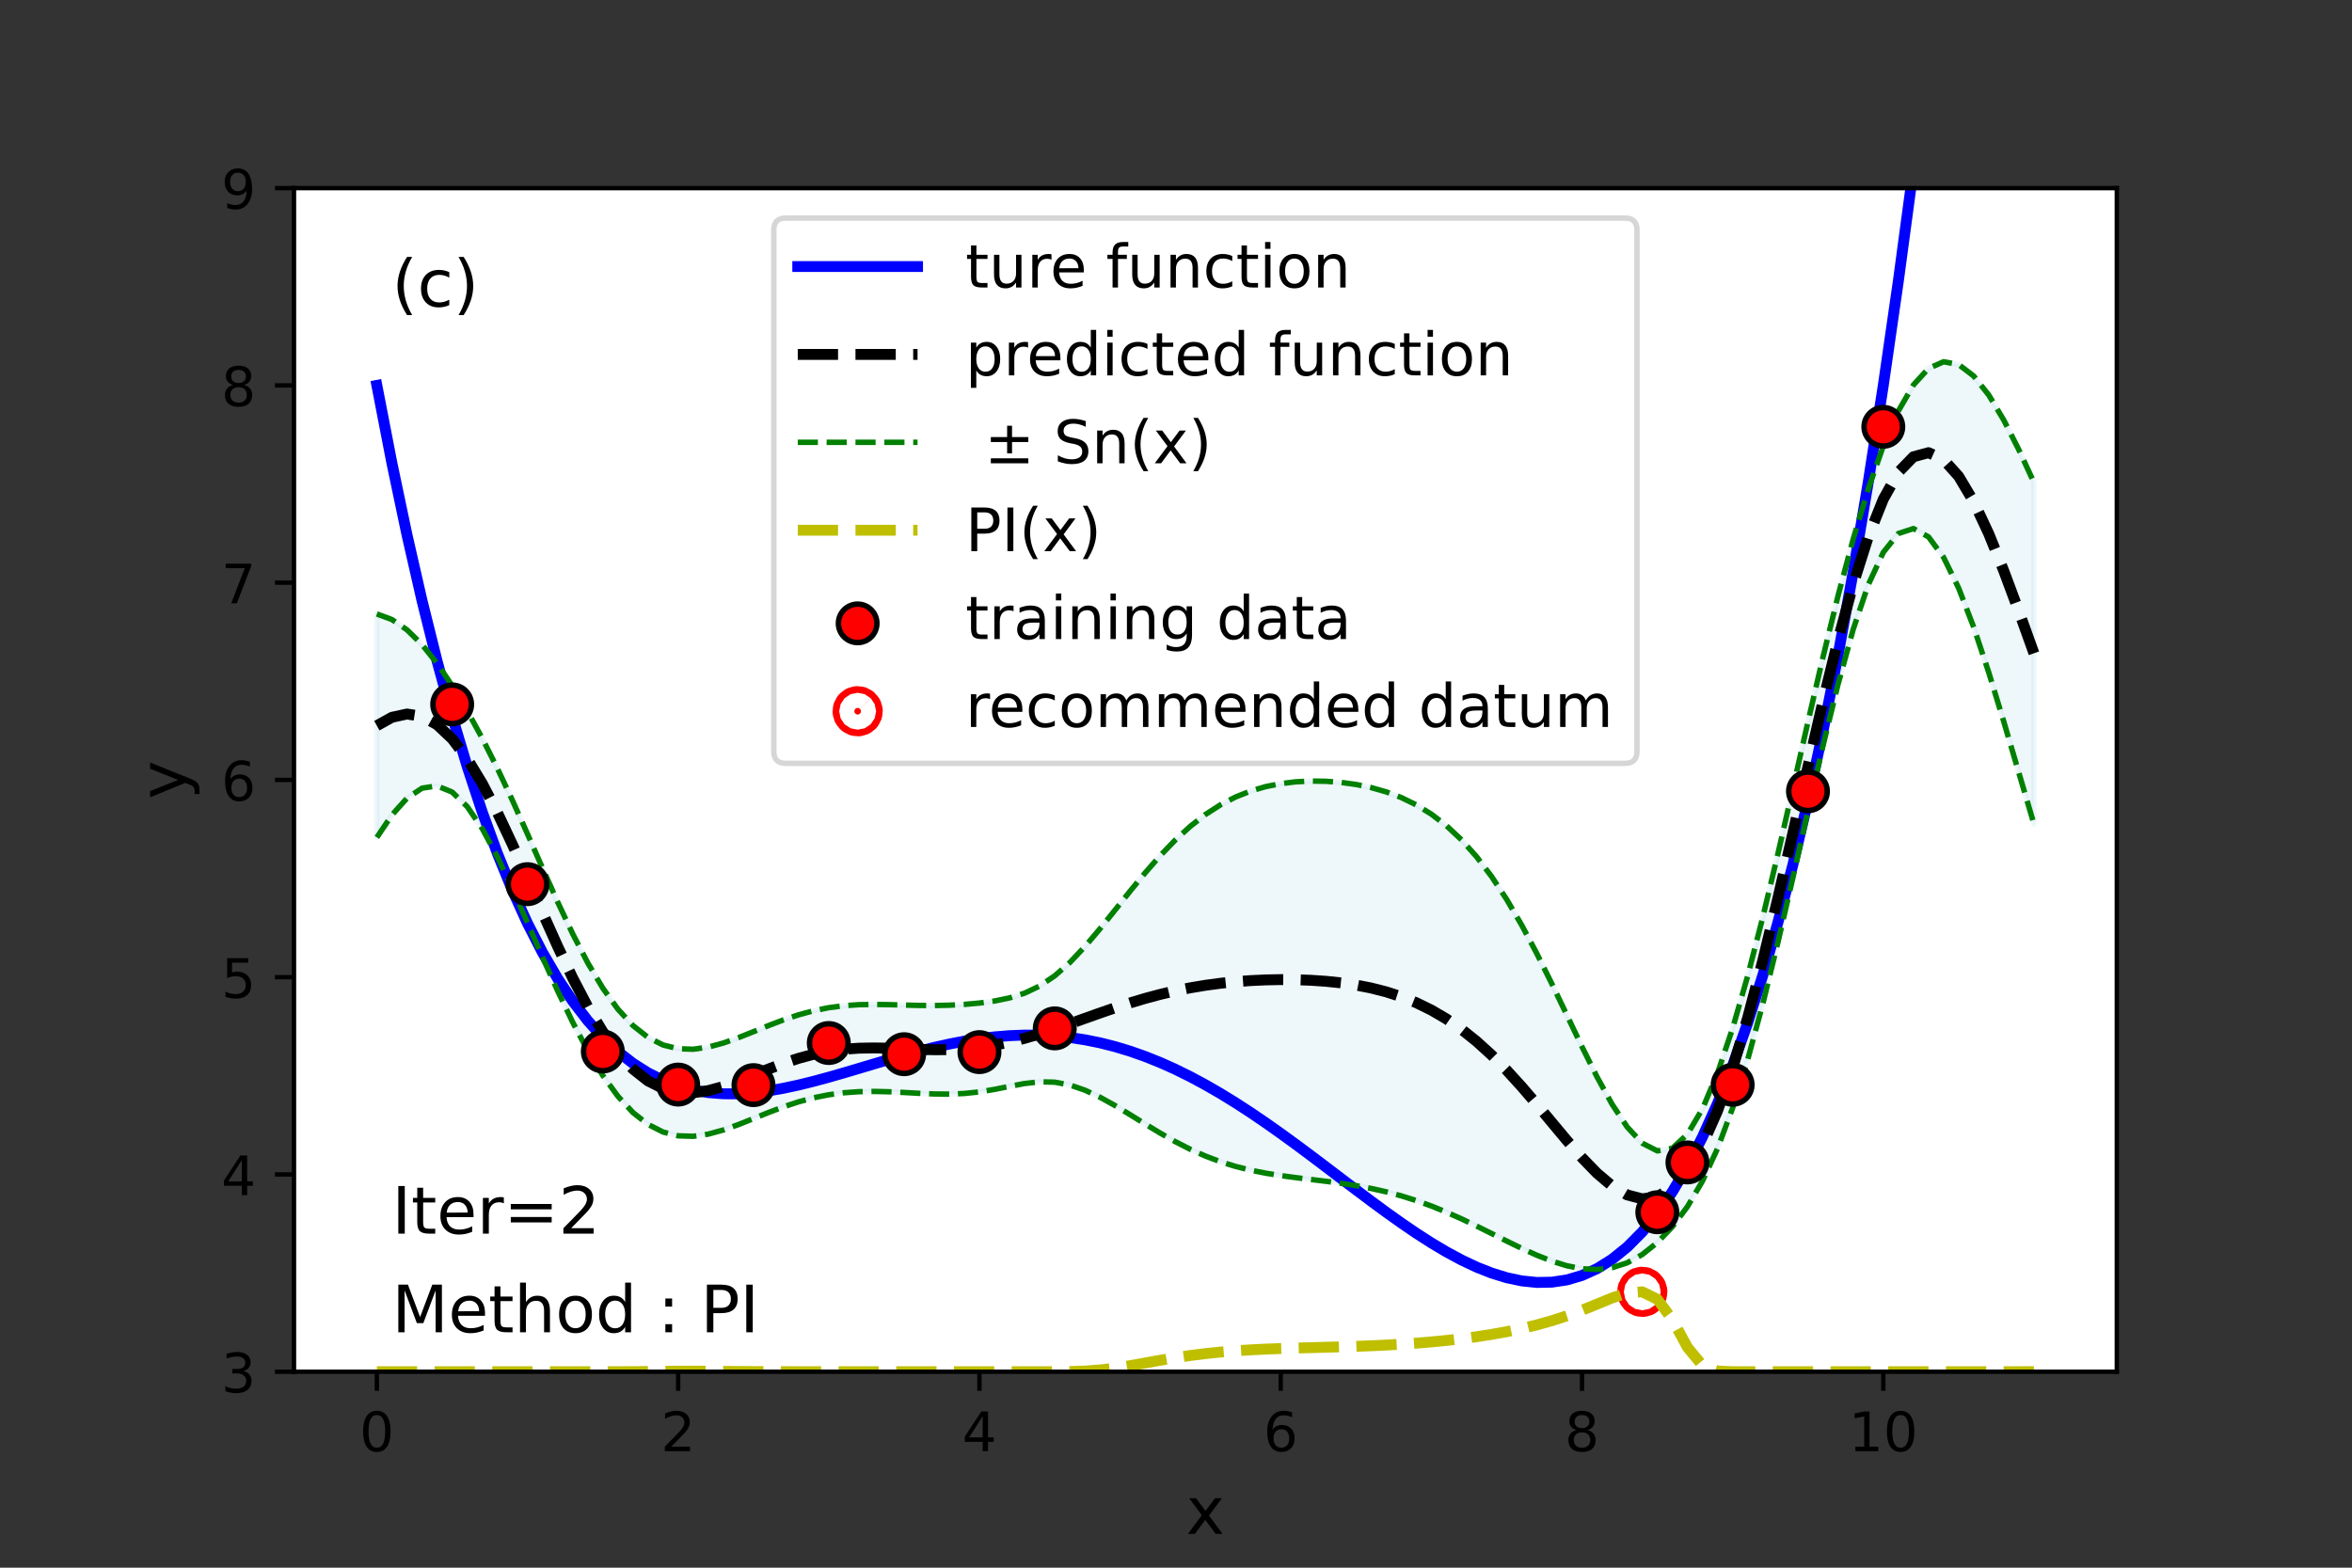 <?xml version="1.0" encoding="utf-8" standalone="no"?>
<!DOCTYPE svg PUBLIC "-//W3C//DTD SVG 1.1//EN"
  "http://www.w3.org/Graphics/SVG/1.1/DTD/svg11.dtd">
<!-- Created with matplotlib (https://matplotlib.org/) -->
<svg height="288pt" version="1.1" viewBox="0 0 432 288" width="432pt" xmlns="http://www.w3.org/2000/svg" xmlns:xlink="http://www.w3.org/1999/xlink">
 <rect x="0" y="0" width="432" height="288" fill="#333333" stroke="none"/>
 <defs>
  <style type="text/css">*{stroke-linecap:butt;stroke-linejoin:round;}</style>
 </defs>
 <g id="figure_1">
  <g id="patch_1">
   <path d="M 0 288 
L 432 288 
L 432 0 
L 0 0 
z
" style="fill:none;"/>
  </g>
  <g id="axes_1">
   <g id="patch_2">
    <path d="M 54 252 
L 388.8 252 
L 388.8 34.56 
L 54 34.56 
z
" style="fill:#ffffff;"/>
   </g>
   <g id="PolyCollection_1">
    <defs>
     <path d="M 69.218 -175.209 
L 69.218 -134.156 
L 71.985 -138.271 
L 74.752 -141.364 
L 77.519 -143.209 
L 80.286 -143.621 
L 83.053 -142.487 
L 85.82 -139.811 
L 88.587 -135.75 
L 91.354 -130.601 
L 94.121 -124.724 
L 96.888 -118.468 
L 99.655 -112.135 
L 102.421 -105.977 
L 105.188 -100.201 
L 107.955 -94.969 
L 110.722 -90.41 
L 113.489 -86.609 
L 116.256 -83.615 
L 119.023 -81.435 
L 121.79 -80.034 
L 124.557 -79.339 
L 127.324 -79.252 
L 130.091 -79.651 
L 132.858 -80.41 
L 135.625 -81.401 
L 138.392 -82.507 
L 141.159 -83.624 
L 143.926 -84.671 
L 146.693 -85.585 
L 149.46 -86.329 
L 152.226 -86.884 
L 154.993 -87.251 
L 157.76 -87.446 
L 160.527 -87.495 
L 163.294 -87.433 
L 166.061 -87.301 
L 168.828 -87.148 
L 171.595 -87.029 
L 174.362 -87.002 
L 177.129 -87.119 
L 179.896 -87.41 
L 182.663 -87.868 
L 185.43 -88.425 
L 188.197 -88.949 
L 190.964 -89.259 
L 193.731 -89.193 
L 196.498 -88.675 
L 199.264 -87.728 
L 202.031 -86.434 
L 204.798 -84.898 
L 207.565 -83.225 
L 210.332 -81.511 
L 213.099 -79.838 
L 215.866 -78.27 
L 218.633 -76.855 
L 221.4 -75.62 
L 224.167 -74.577 
L 226.934 -73.718 
L 229.701 -73.027 
L 232.468 -72.476 
L 235.235 -72.032 
L 238.002 -71.659 
L 240.769 -71.321 
L 243.536 -70.984 
L 246.302 -70.614 
L 249.069 -70.185 
L 251.836 -69.671 
L 254.603 -69.051 
L 257.37 -68.311 
L 260.137 -67.442 
L 262.904 -66.442 
L 265.671 -65.316 
L 268.438 -64.081 
L 271.205 -62.76 
L 273.972 -61.386 
L 276.739 -60.001 
L 279.506 -58.654 
L 282.273 -57.404 
L 285.04 -56.316 
L 287.807 -55.461 
L 290.574 -54.919 
L 293.34 -54.773 
L 296.107 -55.108 
L 298.874 -56.007 
L 301.641 -57.534 
L 304.408 -59.734 
L 307.175 -62.638 
L 309.942 -66.336 
L 312.709 -71.042 
L 315.476 -77.027 
L 318.243 -84.463 
L 321.01 -93.357 
L 323.777 -103.567 
L 326.544 -114.827 
L 329.311 -126.785 
L 332.078 -139.017 
L 334.845 -151.044 
L 337.612 -162.343 
L 340.379 -172.362 
L 343.145 -180.567 
L 345.912 -186.526 
L 348.679 -189.987 
L 351.446 -190.898 
L 354.213 -189.367 
L 356.98 -185.621 
L 359.747 -179.97 
L 362.514 -172.784 
L 365.281 -164.462 
L 368.048 -155.409 
L 370.815 -146.012 
L 373.582 -136.62 
L 373.582 -199.357 
L 373.582 -199.357 
L 370.815 -205.356 
L 368.048 -210.812 
L 365.281 -215.43 
L 362.514 -218.924 
L 359.747 -221.031 
L 356.98 -221.541 
L 354.213 -220.31 
L 351.446 -217.283 
L 348.679 -212.496 
L 345.912 -206.067 
L 343.145 -198.163 
L 340.379 -188.952 
L 337.612 -178.604 
L 334.845 -167.326 
L 332.078 -155.405 
L 329.311 -143.2 
L 326.544 -131.102 
L 323.777 -119.497 
L 321.01 -108.734 
L 318.243 -99.113 
L 315.476 -90.894 
L 312.709 -84.322 
L 309.942 -79.644 
L 307.175 -77.055 
L 304.408 -76.571 
L 301.641 -77.981 
L 298.874 -80.953 
L 296.107 -85.125 
L 293.34 -90.146 
L 290.574 -95.695 
L 287.807 -101.482 
L 285.04 -107.259 
L 282.273 -112.826 
L 279.506 -118.029 
L 276.739 -122.763 
L 273.972 -126.967 
L 271.205 -130.618 
L 268.438 -133.722 
L 265.671 -136.311 
L 262.904 -138.431 
L 260.137 -140.137 
L 257.37 -141.485 
L 254.603 -142.528 
L 251.836 -143.315 
L 249.069 -143.884 
L 246.302 -144.264 
L 243.536 -144.47 
L 240.769 -144.509 
L 238.002 -144.372 
L 235.235 -144.041 
L 232.468 -143.488 
L 229.701 -142.68 
L 226.934 -141.578 
L 224.167 -140.148 
L 221.4 -138.361 
L 218.633 -136.203 
L 215.866 -133.676 
L 213.099 -130.807 
L 210.332 -127.648 
L 207.565 -124.279 
L 204.798 -120.807 
L 202.031 -117.363 
L 199.264 -114.099 
L 196.498 -111.175 
L 193.731 -108.734 
L 190.964 -106.863 
L 188.197 -105.546 
L 185.43 -104.673 
L 182.663 -104.104 
L 179.896 -103.729 
L 177.129 -103.482 
L 174.362 -103.335 
L 171.595 -103.276 
L 168.828 -103.291 
L 166.061 -103.357 
L 163.294 -103.436 
L 160.527 -103.477 
L 157.76 -103.429 
L 154.993 -103.241 
L 152.226 -102.879 
L 149.46 -102.322 
L 146.693 -101.571 
L 143.926 -100.646 
L 141.159 -99.591 
L 138.392 -98.471 
L 135.625 -97.368 
L 132.858 -96.385 
L 130.091 -95.637 
L 127.324 -95.245 
L 124.557 -95.335 
L 121.79 -96.024 
L 119.023 -97.418 
L 116.256 -99.598 
L 113.489 -102.612 
L 110.722 -106.466 
L 107.955 -111.113 
L 105.188 -116.447 
L 102.421 -122.31 
L 99.655 -128.498 
L 96.888 -134.787 
L 94.121 -140.961 
L 91.354 -146.849 
L 88.587 -152.347 
L 85.82 -157.415 
L 83.053 -162.028 
L 80.286 -166.12 
L 77.519 -169.58 
L 74.752 -172.294 
L 71.985 -174.18 
L 69.218 -175.209 
z
" id="mc1eec7c20f" style="stroke:#add8e6;stroke-opacity:0.2;"/>
    </defs>
    <g clip-path="url(#p5035f9ce5f)">
     <use style="fill:#add8e6;fill-opacity:0.2;stroke:#add8e6;stroke-opacity:0.2;" x="0" xlink:href="#mc1eec7c20f" y="288"/>
    </g>
   </g>
   <g id="PathCollection_1">
    <defs>
     <path d="M 0 0.612 
C 0.162 0.612 0.318 0.548 0.433 0.433 
C 0.548 0.318 0.612 0.162 0.612 0 
C 0.612 -0.162 0.548 -0.318 0.433 -0.433 
C 0.318 -0.548 0.162 -0.612 0 -0.612 
C -0.162 -0.612 -0.318 -0.548 -0.433 -0.433 
C -0.548 -0.318 -0.612 -0.162 -0.612 0 
C -0.612 0.162 -0.548 0.318 -0.433 0.433 
C -0.318 0.548 -0.162 0.612 0 0.612 
z
" id="mc2e4adaa94" style="stroke:#ff0000;stroke-width:8;"/>
    </defs>
    <g clip-path="url(#p5035f9ce5f)">
     <use style="fill:#ff0000;stroke:#ff0000;stroke-width:8;" x="301.641" xlink:href="#mc2e4adaa94" y="237.324"/>
    </g>
   </g>
   <g id="matplotlib.axis_1">
    <g id="xtick_1">
     <g id="line2d_1">
      <defs>
       <path d="M 0 0 
L 0 3.5 
" id="m041736c77d" style="stroke:#000000;stroke-width:0.8;"/>
      </defs>
      <g>
       <use style="stroke:#000000;stroke-width:0.8;" x="69.218" xlink:href="#m041736c77d" y="252"/>
      </g>
     </g>
     <g id="text_1">
      <!-- 0 -->
      <g transform="translate(66.037 266.598)scale(0.1 -0.1)">
       <defs>
        <path d="M 31.781 66.406 
Q 24.172 66.406 20.328 58.906 
Q 16.5 51.422 16.5 36.375 
Q 16.5 21.391 20.328 13.891 
Q 24.172 6.391 31.781 6.391 
Q 39.453 6.391 43.281 13.891 
Q 47.125 21.391 47.125 36.375 
Q 47.125 51.422 43.281 58.906 
Q 39.453 66.406 31.781 66.406 
z
M 31.781 74.219 
Q 44.047 74.219 50.516 64.516 
Q 56.984 54.828 56.984 36.375 
Q 56.984 17.969 50.516 8.266 
Q 44.047 -1.422 31.781 -1.422 
Q 19.531 -1.422 13.062 8.266 
Q 6.594 17.969 6.594 36.375 
Q 6.594 54.828 13.062 64.516 
Q 19.531 74.219 31.781 74.219 
z
" id="DejaVuSans-48"/>
       </defs>
       <use xlink:href="#DejaVuSans-48"/>
      </g>
     </g>
    </g>
    <g id="xtick_2">
     <g id="line2d_2">
      <g>
       <use style="stroke:#000000;stroke-width:0.8;" x="124.557" xlink:href="#m041736c77d" y="252"/>
      </g>
     </g>
     <g id="text_2">
      <!-- 2 -->
      <g transform="translate(121.376 266.598)scale(0.1 -0.1)">
       <defs>
        <path d="M 19.188 8.297 
L 53.609 8.297 
L 53.609 0 
L 7.328 0 
L 7.328 8.297 
Q 12.938 14.109 22.625 23.891 
Q 32.328 33.688 34.812 36.531 
Q 39.547 41.844 41.422 45.531 
Q 43.312 49.219 43.312 52.781 
Q 43.312 58.594 39.234 62.25 
Q 35.156 65.922 28.609 65.922 
Q 23.969 65.922 18.812 64.312 
Q 13.672 62.703 7.812 59.422 
L 7.812 69.391 
Q 13.766 71.781 18.938 73 
Q 24.125 74.219 28.422 74.219 
Q 39.75 74.219 46.484 68.547 
Q 53.219 62.891 53.219 53.422 
Q 53.219 48.922 51.531 44.891 
Q 49.859 40.875 45.406 35.406 
Q 44.188 33.984 37.641 27.219 
Q 31.109 20.453 19.188 8.297 
z
" id="DejaVuSans-50"/>
       </defs>
       <use xlink:href="#DejaVuSans-50"/>
      </g>
     </g>
    </g>
    <g id="xtick_3">
     <g id="line2d_3">
      <g>
       <use style="stroke:#000000;stroke-width:0.8;" x="179.896" xlink:href="#m041736c77d" y="252"/>
      </g>
     </g>
     <g id="text_3">
      <!-- 4 -->
      <g transform="translate(176.715 266.598)scale(0.1 -0.1)">
       <defs>
        <path d="M 37.797 64.312 
L 12.891 25.391 
L 37.797 25.391 
z
M 35.203 72.906 
L 47.609 72.906 
L 47.609 25.391 
L 58.016 25.391 
L 58.016 17.188 
L 47.609 17.188 
L 47.609 0 
L 37.797 0 
L 37.797 17.188 
L 4.891 17.188 
L 4.891 26.703 
z
" id="DejaVuSans-52"/>
       </defs>
       <use xlink:href="#DejaVuSans-52"/>
      </g>
     </g>
    </g>
    <g id="xtick_4">
     <g id="line2d_4">
      <g>
       <use style="stroke:#000000;stroke-width:0.8;" x="235.235" xlink:href="#m041736c77d" y="252"/>
      </g>
     </g>
     <g id="text_4">
      <!-- 6 -->
      <g transform="translate(232.053 266.598)scale(0.1 -0.1)">
       <defs>
        <path d="M 33.016 40.375 
Q 26.375 40.375 22.484 35.828 
Q 18.609 31.297 18.609 23.391 
Q 18.609 15.531 22.484 10.953 
Q 26.375 6.391 33.016 6.391 
Q 39.656 6.391 43.531 10.953 
Q 47.406 15.531 47.406 23.391 
Q 47.406 31.297 43.531 35.828 
Q 39.656 40.375 33.016 40.375 
z
M 52.594 71.297 
L 52.594 62.312 
Q 48.875 64.062 45.094 64.984 
Q 41.312 65.922 37.594 65.922 
Q 27.828 65.922 22.672 59.328 
Q 17.531 52.734 16.797 39.406 
Q 19.672 43.656 24.016 45.922 
Q 28.375 48.188 33.594 48.188 
Q 44.578 48.188 50.953 41.516 
Q 57.328 34.859 57.328 23.391 
Q 57.328 12.156 50.688 5.359 
Q 44.047 -1.422 33.016 -1.422 
Q 20.359 -1.422 13.672 8.266 
Q 6.984 17.969 6.984 36.375 
Q 6.984 53.656 15.188 63.938 
Q 23.391 74.219 37.203 74.219 
Q 40.922 74.219 44.703 73.484 
Q 48.484 72.75 52.594 71.297 
z
" id="DejaVuSans-54"/>
       </defs>
       <use xlink:href="#DejaVuSans-54"/>
      </g>
     </g>
    </g>
    <g id="xtick_5">
     <g id="line2d_5">
      <g>
       <use style="stroke:#000000;stroke-width:0.8;" x="290.574" xlink:href="#m041736c77d" y="252"/>
      </g>
     </g>
     <g id="text_5">
      <!-- 8 -->
      <g transform="translate(287.392 266.598)scale(0.1 -0.1)">
       <defs>
        <path d="M 31.781 34.625 
Q 24.75 34.625 20.719 30.859 
Q 16.703 27.094 16.703 20.516 
Q 16.703 13.922 20.719 10.156 
Q 24.75 6.391 31.781 6.391 
Q 38.812 6.391 42.859 10.172 
Q 46.922 13.969 46.922 20.516 
Q 46.922 27.094 42.891 30.859 
Q 38.875 34.625 31.781 34.625 
z
M 21.922 38.812 
Q 15.578 40.375 12.031 44.719 
Q 8.5 49.078 8.5 55.328 
Q 8.5 64.062 14.719 69.141 
Q 20.953 74.219 31.781 74.219 
Q 42.672 74.219 48.875 69.141 
Q 55.078 64.062 55.078 55.328 
Q 55.078 49.078 51.531 44.719 
Q 48 40.375 41.703 38.812 
Q 48.828 37.156 52.797 32.312 
Q 56.781 27.484 56.781 20.516 
Q 56.781 9.906 50.312 4.234 
Q 43.844 -1.422 31.781 -1.422 
Q 19.734 -1.422 13.25 4.234 
Q 6.781 9.906 6.781 20.516 
Q 6.781 27.484 10.781 32.312 
Q 14.797 37.156 21.922 38.812 
z
M 18.312 54.391 
Q 18.312 48.734 21.844 45.562 
Q 25.391 42.391 31.781 42.391 
Q 38.141 42.391 41.719 45.562 
Q 45.312 48.734 45.312 54.391 
Q 45.312 60.062 41.719 63.234 
Q 38.141 66.406 31.781 66.406 
Q 25.391 66.406 21.844 63.234 
Q 18.312 60.062 18.312 54.391 
z
" id="DejaVuSans-56"/>
       </defs>
       <use xlink:href="#DejaVuSans-56"/>
      </g>
     </g>
    </g>
    <g id="xtick_6">
     <g id="line2d_6">
      <g>
       <use style="stroke:#000000;stroke-width:0.8;" x="345.912" xlink:href="#m041736c77d" y="252"/>
      </g>
     </g>
     <g id="text_6">
      <!-- 10 -->
      <g transform="translate(339.55 266.598)scale(0.1 -0.1)">
       <defs>
        <path d="M 12.406 8.297 
L 28.516 8.297 
L 28.516 63.922 
L 10.984 60.406 
L 10.984 69.391 
L 28.422 72.906 
L 38.281 72.906 
L 38.281 8.297 
L 54.391 8.297 
L 54.391 0 
L 12.406 0 
z
" id="DejaVuSans-49"/>
       </defs>
       <use xlink:href="#DejaVuSans-49"/>
       <use x="63.623" xlink:href="#DejaVuSans-48"/>
      </g>
     </g>
    </g>
    <g id="text_7">
     <!-- x -->
     <g transform="translate(217.849 281.796)scale(0.12 -0.12)">
      <defs>
       <path d="M 54.891 54.688 
L 35.109 28.078 
L 55.906 0 
L 45.312 0 
L 29.391 21.484 
L 13.484 0 
L 2.875 0 
L 24.125 28.609 
L 4.688 54.688 
L 15.281 54.688 
L 29.781 35.203 
L 44.281 54.688 
z
" id="DejaVuSans-120"/>
      </defs>
      <use xlink:href="#DejaVuSans-120"/>
     </g>
    </g>
   </g>
   <g id="matplotlib.axis_2">
    <g id="ytick_1">
     <g id="line2d_7">
      <defs>
       <path d="M 0 0 
L -3.5 0 
" id="m6966d2baea" style="stroke:#000000;stroke-width:0.8;"/>
      </defs>
      <g>
       <use style="stroke:#000000;stroke-width:0.8;" x="54" xlink:href="#m6966d2baea" y="252"/>
      </g>
     </g>
     <g id="text_8">
      <!-- 3 -->
      <g transform="translate(40.638 255.799)scale(0.1 -0.1)">
       <defs>
        <path d="M 40.578 39.312 
Q 47.656 37.797 51.625 33 
Q 55.609 28.219 55.609 21.188 
Q 55.609 10.406 48.188 4.484 
Q 40.766 -1.422 27.094 -1.422 
Q 22.516 -1.422 17.656 -0.516 
Q 12.797 0.391 7.625 2.203 
L 7.625 11.719 
Q 11.719 9.328 16.594 8.109 
Q 21.484 6.891 26.812 6.891 
Q 36.078 6.891 40.938 10.547 
Q 45.797 14.203 45.797 21.188 
Q 45.797 27.641 41.281 31.266 
Q 36.766 34.906 28.719 34.906 
L 20.219 34.906 
L 20.219 43.016 
L 29.109 43.016 
Q 36.375 43.016 40.234 45.922 
Q 44.094 48.828 44.094 54.297 
Q 44.094 59.906 40.109 62.906 
Q 36.141 65.922 28.719 65.922 
Q 24.656 65.922 20.016 65.031 
Q 15.375 64.156 9.812 62.312 
L 9.812 71.094 
Q 15.438 72.656 20.344 73.438 
Q 25.25 74.219 29.594 74.219 
Q 40.828 74.219 47.359 69.109 
Q 53.906 64.016 53.906 55.328 
Q 53.906 49.266 50.438 45.094 
Q 46.969 40.922 40.578 39.312 
z
" id="DejaVuSans-51"/>
       </defs>
       <use xlink:href="#DejaVuSans-51"/>
      </g>
     </g>
    </g>
    <g id="ytick_2">
     <g id="line2d_8">
      <g>
       <use style="stroke:#000000;stroke-width:0.8;" x="54" xlink:href="#m6966d2baea" y="215.76"/>
      </g>
     </g>
     <g id="text_9">
      <!-- 4 -->
      <g transform="translate(40.638 219.559)scale(0.1 -0.1)">
       <use xlink:href="#DejaVuSans-52"/>
      </g>
     </g>
    </g>
    <g id="ytick_3">
     <g id="line2d_9">
      <g>
       <use style="stroke:#000000;stroke-width:0.8;" x="54" xlink:href="#m6966d2baea" y="179.52"/>
      </g>
     </g>
     <g id="text_10">
      <!-- 5 -->
      <g transform="translate(40.638 183.319)scale(0.1 -0.1)">
       <defs>
        <path d="M 10.797 72.906 
L 49.516 72.906 
L 49.516 64.594 
L 19.828 64.594 
L 19.828 46.734 
Q 21.969 47.469 24.109 47.828 
Q 26.266 48.188 28.422 48.188 
Q 40.625 48.188 47.75 41.5 
Q 54.891 34.812 54.891 23.391 
Q 54.891 11.625 47.562 5.094 
Q 40.234 -1.422 26.906 -1.422 
Q 22.312 -1.422 17.547 -0.641 
Q 12.797 0.141 7.719 1.703 
L 7.719 11.625 
Q 12.109 9.234 16.797 8.062 
Q 21.484 6.891 26.703 6.891 
Q 35.156 6.891 40.078 11.328 
Q 45.016 15.766 45.016 23.391 
Q 45.016 31 40.078 35.438 
Q 35.156 39.891 26.703 39.891 
Q 22.75 39.891 18.812 39.016 
Q 14.891 38.141 10.797 36.281 
z
" id="DejaVuSans-53"/>
       </defs>
       <use xlink:href="#DejaVuSans-53"/>
      </g>
     </g>
    </g>
    <g id="ytick_4">
     <g id="line2d_10">
      <g>
       <use style="stroke:#000000;stroke-width:0.8;" x="54" xlink:href="#m6966d2baea" y="143.28"/>
      </g>
     </g>
     <g id="text_11">
      <!-- 6 -->
      <g transform="translate(40.638 147.079)scale(0.1 -0.1)">
       <use xlink:href="#DejaVuSans-54"/>
      </g>
     </g>
    </g>
    <g id="ytick_5">
     <g id="line2d_11">
      <g>
       <use style="stroke:#000000;stroke-width:0.8;" x="54" xlink:href="#m6966d2baea" y="107.04"/>
      </g>
     </g>
     <g id="text_12">
      <!-- 7 -->
      <g transform="translate(40.638 110.839)scale(0.1 -0.1)">
       <defs>
        <path d="M 8.203 72.906 
L 55.078 72.906 
L 55.078 68.703 
L 28.609 0 
L 18.312 0 
L 43.219 64.594 
L 8.203 64.594 
z
" id="DejaVuSans-55"/>
       </defs>
       <use xlink:href="#DejaVuSans-55"/>
      </g>
     </g>
    </g>
    <g id="ytick_6">
     <g id="line2d_12">
      <g>
       <use style="stroke:#000000;stroke-width:0.8;" x="54" xlink:href="#m6966d2baea" y="70.8"/>
      </g>
     </g>
     <g id="text_13">
      <!-- 8 -->
      <g transform="translate(40.638 74.599)scale(0.1 -0.1)">
       <use xlink:href="#DejaVuSans-56"/>
      </g>
     </g>
    </g>
    <g id="ytick_7">
     <g id="line2d_13">
      <g>
       <use style="stroke:#000000;stroke-width:0.8;" x="54" xlink:href="#m6966d2baea" y="34.56"/>
      </g>
     </g>
     <g id="text_14">
      <!-- 9 -->
      <g transform="translate(40.638 38.359)scale(0.1 -0.1)">
       <defs>
        <path d="M 10.984 1.516 
L 10.984 10.5 
Q 14.703 8.734 18.5 7.812 
Q 22.312 6.891 25.984 6.891 
Q 35.75 6.891 40.891 13.453 
Q 46.047 20.016 46.781 33.406 
Q 43.953 29.203 39.594 26.953 
Q 35.25 24.703 29.984 24.703 
Q 19.047 24.703 12.672 31.312 
Q 6.297 37.938 6.297 49.422 
Q 6.297 60.641 12.938 67.422 
Q 19.578 74.219 30.609 74.219 
Q 43.266 74.219 49.922 64.516 
Q 56.594 54.828 56.594 36.375 
Q 56.594 19.141 48.406 8.859 
Q 40.234 -1.422 26.422 -1.422 
Q 22.703 -1.422 18.891 -0.688 
Q 15.094 0.047 10.984 1.516 
z
M 30.609 32.422 
Q 37.25 32.422 41.125 36.953 
Q 45.016 41.5 45.016 49.422 
Q 45.016 57.281 41.125 61.844 
Q 37.25 66.406 30.609 66.406 
Q 23.969 66.406 20.094 61.844 
Q 16.219 57.281 16.219 49.422 
Q 16.219 41.5 20.094 36.953 
Q 23.969 32.422 30.609 32.422 
z
" id="DejaVuSans-57"/>
       </defs>
       <use xlink:href="#DejaVuSans-57"/>
      </g>
     </g>
    </g>
    <g id="text_15">
     <!-- y -->
     <g transform="translate(34.142 146.831)rotate(-90)scale(0.12 -0.12)">
      <defs>
       <path d="M 32.172 -5.078 
Q 28.375 -14.844 24.75 -17.812 
Q 21.141 -20.797 15.094 -20.797 
L 7.906 -20.797 
L 7.906 -13.281 
L 13.188 -13.281 
Q 16.891 -13.281 18.938 -11.516 
Q 21 -9.766 23.484 -3.219 
L 25.094 0.875 
L 2.984 54.688 
L 12.5 54.688 
L 29.594 11.922 
L 46.688 54.688 
L 56.203 54.688 
z
" id="DejaVuSans-121"/>
      </defs>
      <use xlink:href="#DejaVuSans-121"/>
     </g>
    </g>
   </g>
   <g id="line2d_14">
    <path clip-path="url(#p5035f9ce5f)" d="M 69.218 70.8 
L 71.985 85.084 
L 74.752 98.255 
L 77.519 110.365 
L 80.286 121.466 
L 83.053 131.608 
L 85.82 140.842 
L 88.587 149.214 
L 91.354 156.771 
L 94.121 163.561 
L 96.888 169.626 
L 99.655 175.012 
L 102.421 179.761 
L 105.188 183.913 
L 107.955 187.509 
L 110.722 190.589 
L 113.489 193.19 
L 116.256 195.349 
L 119.023 197.101 
L 121.79 198.482 
L 124.557 199.524 
L 127.324 200.261 
L 130.091 200.723 
L 132.858 200.94 
L 135.625 200.941 
L 138.392 200.754 
L 141.159 200.406 
L 143.926 199.922 
L 146.693 199.327 
L 149.46 198.643 
L 152.226 197.894 
L 154.993 197.099 
L 157.76 196.279 
L 160.527 195.453 
L 163.294 194.638 
L 166.061 193.851 
L 168.828 193.106 
L 171.595 192.419 
L 174.362 191.803 
L 177.129 191.268 
L 179.896 190.827 
L 182.663 190.488 
L 185.43 190.261 
L 188.197 190.153 
L 190.964 190.17 
L 193.731 190.317 
L 196.498 190.599 
L 199.264 191.018 
L 202.031 191.576 
L 204.798 192.273 
L 207.565 193.11 
L 210.332 194.084 
L 213.099 195.194 
L 215.866 196.434 
L 218.633 197.8 
L 221.4 199.287 
L 224.167 200.885 
L 226.934 202.589 
L 229.701 204.386 
L 232.468 206.268 
L 235.235 208.222 
L 238.002 210.235 
L 240.769 212.294 
L 243.536 214.383 
L 246.302 216.485 
L 249.069 218.584 
L 251.836 220.661 
L 254.603 222.696 
L 257.37 224.668 
L 260.137 226.556 
L 262.904 228.335 
L 265.671 229.983 
L 268.438 231.473 
L 271.205 232.78 
L 273.972 233.875 
L 276.739 234.729 
L 279.506 235.314 
L 282.273 235.598 
L 285.04 235.548 
L 287.807 235.132 
L 290.574 234.315 
L 293.34 233.061 
L 296.107 231.335 
L 298.874 229.098 
L 301.641 226.31 
L 304.408 222.933 
L 307.175 218.925 
L 309.942 214.244 
L 312.709 208.846 
L 315.476 202.686 
L 318.243 195.719 
L 321.01 187.899 
L 323.777 179.176 
L 326.544 169.503 
L 329.311 158.828 
L 332.078 147.101 
L 334.845 134.269 
L 337.612 120.278 
L 340.379 105.074 
L 343.145 88.6 
L 345.912 70.8 
L 348.679 51.616 
L 351.446 30.987 
L 354.213 8.855 
L 355.364 -1 
" style="fill:none;stroke:#0000ff;stroke-linecap:square;stroke-width:2;"/>
   </g>
   <g id="line2d_15">
    <path clip-path="url(#p5035f9ce5f)" d="M 69.218 153.844 
L 71.985 149.729 
L 74.752 146.636 
L 77.519 144.791 
L 80.286 144.379 
L 83.053 145.513 
L 85.82 148.189 
L 88.587 152.25 
L 91.354 157.399 
L 94.121 163.276 
L 96.888 169.532 
L 99.655 175.865 
L 102.421 182.023 
L 105.188 187.799 
L 107.955 193.031 
L 110.722 197.59 
L 113.489 201.391 
L 116.256 204.385 
L 119.023 206.565 
L 121.79 207.966 
L 124.557 208.661 
L 127.324 208.748 
L 130.091 208.349 
L 132.858 207.59 
L 135.625 206.599 
L 138.392 205.493 
L 141.159 204.376 
L 143.926 203.329 
L 146.693 202.415 
L 149.46 201.671 
L 152.226 201.116 
L 154.993 200.749 
L 157.76 200.554 
L 160.527 200.505 
L 163.294 200.567 
L 166.061 200.699 
L 168.828 200.852 
L 171.595 200.971 
L 174.362 200.998 
L 177.129 200.881 
L 179.896 200.59 
L 182.663 200.132 
L 185.43 199.575 
L 188.197 199.051 
L 190.964 198.741 
L 193.731 198.807 
L 196.498 199.325 
L 199.264 200.272 
L 202.031 201.566 
L 204.798 203.102 
L 207.565 204.775 
L 210.332 206.489 
L 213.099 208.162 
L 215.866 209.73 
L 218.633 211.145 
L 221.4 212.38 
L 224.167 213.423 
L 226.934 214.282 
L 229.701 214.973 
L 232.468 215.524 
L 235.235 215.968 
L 238.002 216.341 
L 240.769 216.679 
L 243.536 217.016 
L 246.302 217.386 
L 249.069 217.815 
L 251.836 218.329 
L 254.603 218.949 
L 257.37 219.689 
L 260.137 220.558 
L 262.904 221.558 
L 265.671 222.684 
L 268.438 223.919 
L 271.205 225.24 
L 273.972 226.614 
L 276.739 227.999 
L 279.506 229.346 
L 282.273 230.596 
L 285.04 231.684 
L 287.807 232.539 
L 290.574 233.081 
L 293.34 233.227 
L 296.107 232.892 
L 298.874 231.993 
L 301.641 230.466 
L 304.408 228.266 
L 307.175 225.362 
L 309.942 221.664 
L 312.709 216.958 
L 315.476 210.973 
L 318.243 203.537 
L 321.01 194.643 
L 323.777 184.433 
L 326.544 173.173 
L 329.311 161.215 
L 332.078 148.983 
L 334.845 136.956 
L 337.612 125.657 
L 340.379 115.638 
L 343.145 107.433 
L 345.912 101.474 
L 348.679 98.013 
L 351.446 97.102 
L 354.213 98.633 
L 356.98 102.379 
L 359.747 108.03 
L 362.514 115.216 
L 365.281 123.538 
L 368.048 132.591 
L 370.815 141.988 
L 373.582 151.38 
" style="fill:none;stroke:#008000;stroke-dasharray:3.7,1.6;stroke-dashoffset:0;"/>
   </g>
   <g id="line2d_16">
    <path clip-path="url(#p5035f9ce5f)" d="M 69.218 112.791 
L 71.985 113.82 
L 74.752 115.706 
L 77.519 118.42 
L 80.286 121.88 
L 83.053 125.972 
L 85.82 130.585 
L 88.587 135.653 
L 91.354 141.151 
L 94.121 147.039 
L 96.888 153.213 
L 99.655 159.502 
L 102.421 165.69 
L 105.188 171.553 
L 107.955 176.887 
L 110.722 181.534 
L 113.489 185.388 
L 116.256 188.402 
L 119.023 190.582 
L 121.79 191.976 
L 124.557 192.665 
L 127.324 192.755 
L 130.091 192.363 
L 132.858 191.615 
L 135.625 190.632 
L 138.392 189.529 
L 141.159 188.409 
L 143.926 187.354 
L 146.693 186.429 
L 149.46 185.678 
L 152.226 185.121 
L 154.993 184.759 
L 157.76 184.571 
L 160.527 184.523 
L 163.294 184.564 
L 166.061 184.643 
L 168.828 184.709 
L 171.595 184.724 
L 174.362 184.665 
L 177.129 184.518 
L 179.896 184.271 
L 182.663 183.896 
L 185.43 183.327 
L 188.197 182.454 
L 190.964 181.137 
L 193.731 179.266 
L 196.498 176.825 
L 199.264 173.901 
L 202.031 170.637 
L 204.798 167.193 
L 207.565 163.721 
L 210.332 160.352 
L 213.099 157.193 
L 215.866 154.324 
L 218.633 151.797 
L 221.4 149.639 
L 224.167 147.852 
L 226.934 146.422 
L 229.701 145.32 
L 232.468 144.512 
L 235.235 143.959 
L 238.002 143.628 
L 240.769 143.491 
L 243.536 143.53 
L 246.302 143.736 
L 249.069 144.116 
L 251.836 144.685 
L 254.603 145.472 
L 257.37 146.515 
L 260.137 147.863 
L 262.904 149.569 
L 265.671 151.689 
L 268.438 154.278 
L 271.205 157.382 
L 273.972 161.033 
L 276.739 165.237 
L 279.506 169.971 
L 282.273 175.174 
L 285.04 180.741 
L 287.807 186.518 
L 290.574 192.305 
L 293.34 197.854 
L 296.107 202.875 
L 298.874 207.047 
L 301.641 210.019 
L 304.408 211.429 
L 307.175 210.945 
L 309.942 208.356 
L 312.709 203.678 
L 315.476 197.106 
L 318.243 188.887 
L 321.01 179.266 
L 323.777 168.503 
L 326.544 156.898 
L 329.311 144.8 
L 332.078 132.595 
L 334.845 120.674 
L 337.612 109.396 
L 340.379 99.048 
L 343.145 89.837 
L 345.912 81.933 
L 348.679 75.504 
L 351.446 70.717 
L 354.213 67.69 
L 356.98 66.459 
L 359.747 66.969 
L 362.514 69.076 
L 365.281 72.57 
L 368.048 77.188 
L 370.815 82.644 
L 373.582 88.643 
" style="fill:none;stroke:#008000;stroke-dasharray:3.7,1.6;stroke-dashoffset:0;"/>
   </g>
   <g id="line2d_17">
    <path clip-path="url(#p5035f9ce5f)" d="M 69.218 252 
L 71.985 252 
L 74.752 252 
L 77.519 252 
L 80.286 252 
L 83.053 252 
L 85.82 252 
L 88.587 252 
L 91.354 252 
L 94.121 252 
L 96.888 252 
L 99.655 252 
L 102.421 252 
L 105.188 252 
L 107.955 252 
L 110.722 251.999 
L 113.489 251.995 
L 116.256 251.982 
L 119.023 251.954 
L 121.79 251.919 
L 124.557 251.894 
L 127.324 251.89 
L 130.091 251.906 
L 132.858 251.931 
L 135.625 251.954 
L 138.392 251.971 
L 141.159 251.982 
L 143.926 251.989 
L 146.693 251.993 
L 149.46 251.995 
L 152.226 251.996 
L 154.993 251.997 
L 157.76 251.997 
L 160.527 251.997 
L 163.294 251.997 
L 166.061 251.997 
L 168.828 251.996 
L 171.595 251.996 
L 174.362 251.995 
L 177.129 251.996 
L 179.896 251.996 
L 182.663 251.997 
L 185.43 251.998 
L 188.197 251.998 
L 190.964 251.996 
L 193.731 251.99 
L 196.498 251.962 
L 199.264 251.875 
L 202.031 251.675 
L 204.798 251.339 
L 207.565 250.894 
L 210.332 250.394 
L 213.099 249.893 
L 215.866 249.426 
L 218.633 249.016 
L 221.4 248.669 
L 224.167 248.385 
L 226.934 248.159 
L 229.701 247.982 
L 232.468 247.845 
L 235.235 247.738 
L 238.002 247.651 
L 240.769 247.575 
L 243.536 247.502 
L 246.302 247.425 
L 249.069 247.336 
L 251.836 247.23 
L 254.603 247.1 
L 257.37 246.943 
L 260.137 246.752 
L 262.904 246.524 
L 265.671 246.255 
L 268.438 245.938 
L 271.205 245.57 
L 273.972 245.142 
L 276.739 244.645 
L 279.506 244.07 
L 282.273 243.401 
L 285.04 242.624 
L 287.807 241.726 
L 290.574 240.702 
L 293.34 239.577 
L 296.107 238.442 
L 298.874 237.527 
L 301.641 237.324 
L 304.408 238.688 
L 307.175 242.43 
L 309.942 247.511 
L 312.709 250.873 
L 315.476 251.871 
L 318.243 251.995 
L 321.01 252 
L 323.777 252 
L 326.544 252 
L 329.311 252 
L 332.078 252 
L 334.845 252 
L 337.612 252 
L 340.379 252 
L 343.145 252 
L 345.912 252 
L 348.679 252 
L 351.446 252 
L 354.213 252 
L 356.98 252 
L 359.747 252 
L 362.514 252 
L 365.281 252 
L 368.048 252 
L 370.815 251.996 
L 373.582 251.981 
" style="fill:none;stroke:#bfbf00;stroke-dasharray:7.4,3.2;stroke-dashoffset:0;stroke-width:2;"/>
   </g>
   <g id="patch_3">
    <path d="M 54 252 
L 54 34.56 
" style="fill:none;stroke:#000000;stroke-linecap:square;stroke-linejoin:miter;stroke-width:0.8;"/>
   </g>
   <g id="patch_4">
    <path d="M 388.8 252 
L 388.8 34.56 
" style="fill:none;stroke:#000000;stroke-linecap:square;stroke-linejoin:miter;stroke-width:0.8;"/>
   </g>
   <g id="patch_5">
    <path d="M 54 252 
L 388.8 252 
" style="fill:none;stroke:#000000;stroke-linecap:square;stroke-linejoin:miter;stroke-width:0.8;"/>
   </g>
   <g id="patch_6">
    <path d="M 54 34.56 
L 388.8 34.56 
" style="fill:none;stroke:#000000;stroke-linecap:square;stroke-linejoin:miter;stroke-width:0.8;"/>
   </g>
   <g id="text_16">
    <!-- Method : PI -->
    <g transform="translate(71.985 244.752)scale(0.12 -0.12)">
     <defs>
      <path d="M 9.812 72.906 
L 24.516 72.906 
L 43.109 23.297 
L 61.812 72.906 
L 76.516 72.906 
L 76.516 0 
L 66.891 0 
L 66.891 64.016 
L 48.094 14.016 
L 38.188 14.016 
L 19.391 64.016 
L 19.391 0 
L 9.812 0 
z
" id="DejaVuSans-77"/>
      <path d="M 56.203 29.594 
L 56.203 25.203 
L 14.891 25.203 
Q 15.484 15.922 20.484 11.062 
Q 25.484 6.203 34.422 6.203 
Q 39.594 6.203 44.453 7.469 
Q 49.312 8.734 54.109 11.281 
L 54.109 2.781 
Q 49.266 0.734 44.188 -0.344 
Q 39.109 -1.422 33.891 -1.422 
Q 20.797 -1.422 13.156 6.188 
Q 5.516 13.812 5.516 26.812 
Q 5.516 40.234 12.766 48.109 
Q 20.016 56 32.328 56 
Q 43.359 56 49.781 48.891 
Q 56.203 41.797 56.203 29.594 
z
M 47.219 32.234 
Q 47.125 39.594 43.094 43.984 
Q 39.062 48.391 32.422 48.391 
Q 24.906 48.391 20.391 44.141 
Q 15.875 39.891 15.188 32.172 
z
" id="DejaVuSans-101"/>
      <path d="M 18.312 70.219 
L 18.312 54.688 
L 36.812 54.688 
L 36.812 47.703 
L 18.312 47.703 
L 18.312 18.016 
Q 18.312 11.328 20.141 9.422 
Q 21.969 7.516 27.594 7.516 
L 36.812 7.516 
L 36.812 0 
L 27.594 0 
Q 17.188 0 13.234 3.875 
Q 9.281 7.766 9.281 18.016 
L 9.281 47.703 
L 2.688 47.703 
L 2.688 54.688 
L 9.281 54.688 
L 9.281 70.219 
z
" id="DejaVuSans-116"/>
      <path d="M 54.891 33.016 
L 54.891 0 
L 45.906 0 
L 45.906 32.719 
Q 45.906 40.484 42.875 44.328 
Q 39.844 48.188 33.797 48.188 
Q 26.516 48.188 22.312 43.547 
Q 18.109 38.922 18.109 30.906 
L 18.109 0 
L 9.078 0 
L 9.078 75.984 
L 18.109 75.984 
L 18.109 46.188 
Q 21.344 51.125 25.703 53.562 
Q 30.078 56 35.797 56 
Q 45.219 56 50.047 50.172 
Q 54.891 44.344 54.891 33.016 
z
" id="DejaVuSans-104"/>
      <path d="M 30.609 48.391 
Q 23.391 48.391 19.188 42.75 
Q 14.984 37.109 14.984 27.297 
Q 14.984 17.484 19.156 11.844 
Q 23.344 6.203 30.609 6.203 
Q 37.797 6.203 41.984 11.859 
Q 46.188 17.531 46.188 27.297 
Q 46.188 37.016 41.984 42.703 
Q 37.797 48.391 30.609 48.391 
z
M 30.609 56 
Q 42.328 56 49.016 48.375 
Q 55.719 40.766 55.719 27.297 
Q 55.719 13.875 49.016 6.219 
Q 42.328 -1.422 30.609 -1.422 
Q 18.844 -1.422 12.172 6.219 
Q 5.516 13.875 5.516 27.297 
Q 5.516 40.766 12.172 48.375 
Q 18.844 56 30.609 56 
z
" id="DejaVuSans-111"/>
      <path d="M 45.406 46.391 
L 45.406 75.984 
L 54.391 75.984 
L 54.391 0 
L 45.406 0 
L 45.406 8.203 
Q 42.578 3.328 38.25 0.953 
Q 33.938 -1.422 27.875 -1.422 
Q 17.969 -1.422 11.734 6.484 
Q 5.516 14.406 5.516 27.297 
Q 5.516 40.188 11.734 48.094 
Q 17.969 56 27.875 56 
Q 33.938 56 38.25 53.625 
Q 42.578 51.266 45.406 46.391 
z
M 14.797 27.297 
Q 14.797 17.391 18.875 11.75 
Q 22.953 6.109 30.078 6.109 
Q 37.203 6.109 41.297 11.75 
Q 45.406 17.391 45.406 27.297 
Q 45.406 37.203 41.297 42.844 
Q 37.203 48.484 30.078 48.484 
Q 22.953 48.484 18.875 42.844 
Q 14.797 37.203 14.797 27.297 
z
" id="DejaVuSans-100"/>
      <path id="DejaVuSans-32"/>
      <path d="M 11.719 12.406 
L 22.016 12.406 
L 22.016 0 
L 11.719 0 
z
M 11.719 51.703 
L 22.016 51.703 
L 22.016 39.312 
L 11.719 39.312 
z
" id="DejaVuSans-58"/>
      <path d="M 19.672 64.797 
L 19.672 37.406 
L 32.078 37.406 
Q 38.969 37.406 42.719 40.969 
Q 46.484 44.531 46.484 51.125 
Q 46.484 57.672 42.719 61.234 
Q 38.969 64.797 32.078 64.797 
z
M 9.812 72.906 
L 32.078 72.906 
Q 44.344 72.906 50.609 67.359 
Q 56.891 61.812 56.891 51.125 
Q 56.891 40.328 50.609 34.812 
Q 44.344 29.297 32.078 29.297 
L 19.672 29.297 
L 19.672 0 
L 9.812 0 
z
" id="DejaVuSans-80"/>
      <path d="M 9.812 72.906 
L 19.672 72.906 
L 19.672 0 
L 9.812 0 
z
" id="DejaVuSans-73"/>
     </defs>
     <use xlink:href="#DejaVuSans-77"/>
     <use x="86.279" xlink:href="#DejaVuSans-101"/>
     <use x="147.803" xlink:href="#DejaVuSans-116"/>
     <use x="187.012" xlink:href="#DejaVuSans-104"/>
     <use x="250.391" xlink:href="#DejaVuSans-111"/>
     <use x="311.572" xlink:href="#DejaVuSans-100"/>
     <use x="375.049" xlink:href="#DejaVuSans-32"/>
     <use x="406.836" xlink:href="#DejaVuSans-58"/>
     <use x="440.527" xlink:href="#DejaVuSans-32"/>
     <use x="472.314" xlink:href="#DejaVuSans-80"/>
     <use x="532.617" xlink:href="#DejaVuSans-73"/>
    </g>
   </g>
   <g id="text_17">
    <!-- Iter=2 -->
    <g transform="translate(71.985 226.632)scale(0.12 -0.12)">
     <defs>
      <path d="M 41.109 46.297 
Q 39.594 47.172 37.812 47.578 
Q 36.031 48 33.891 48 
Q 26.266 48 22.188 43.047 
Q 18.109 38.094 18.109 28.812 
L 18.109 0 
L 9.078 0 
L 9.078 54.688 
L 18.109 54.688 
L 18.109 46.188 
Q 20.953 51.172 25.484 53.578 
Q 30.031 56 36.531 56 
Q 37.453 56 38.578 55.875 
Q 39.703 55.766 41.062 55.516 
z
" id="DejaVuSans-114"/>
      <path d="M 10.594 45.406 
L 73.188 45.406 
L 73.188 37.203 
L 10.594 37.203 
z
M 10.594 25.484 
L 73.188 25.484 
L 73.188 17.188 
L 10.594 17.188 
z
" id="DejaVuSans-61"/>
     </defs>
     <use xlink:href="#DejaVuSans-73"/>
     <use x="29.492" xlink:href="#DejaVuSans-116"/>
     <use x="68.701" xlink:href="#DejaVuSans-101"/>
     <use x="130.225" xlink:href="#DejaVuSans-114"/>
     <use x="171.338" xlink:href="#DejaVuSans-61"/>
     <use x="255.127" xlink:href="#DejaVuSans-50"/>
    </g>
   </g>
   <g id="text_18">
    <!-- (c) -->
    <g transform="translate(71.985 56.304)scale(0.12 -0.12)">
     <defs>
      <path d="M 31 75.875 
Q 24.469 64.656 21.281 53.656 
Q 18.109 42.672 18.109 31.391 
Q 18.109 20.125 21.312 9.062 
Q 24.516 -2 31 -13.188 
L 23.188 -13.188 
Q 15.875 -1.703 12.234 9.375 
Q 8.594 20.453 8.594 31.391 
Q 8.594 42.281 12.203 53.312 
Q 15.828 64.359 23.188 75.875 
z
" id="DejaVuSans-40"/>
      <path d="M 48.781 52.594 
L 48.781 44.188 
Q 44.969 46.297 41.141 47.344 
Q 37.312 48.391 33.406 48.391 
Q 24.656 48.391 19.812 42.844 
Q 14.984 37.312 14.984 27.297 
Q 14.984 17.281 19.812 11.734 
Q 24.656 6.203 33.406 6.203 
Q 37.312 6.203 41.141 7.25 
Q 44.969 8.297 48.781 10.406 
L 48.781 2.094 
Q 45.016 0.344 40.984 -0.531 
Q 36.969 -1.422 32.422 -1.422 
Q 20.062 -1.422 12.781 6.344 
Q 5.516 14.109 5.516 27.297 
Q 5.516 40.672 12.859 48.328 
Q 20.219 56 33.016 56 
Q 37.156 56 41.109 55.141 
Q 45.062 54.297 48.781 52.594 
z
" id="DejaVuSans-99"/>
      <path d="M 8.016 75.875 
L 15.828 75.875 
Q 23.141 64.359 26.781 53.312 
Q 30.422 42.281 30.422 31.391 
Q 30.422 20.453 26.781 9.375 
Q 23.141 -1.703 15.828 -13.188 
L 8.016 -13.188 
Q 14.5 -2 17.703 9.062 
Q 20.906 20.125 20.906 31.391 
Q 20.906 42.672 17.703 53.656 
Q 14.5 64.656 8.016 75.875 
z
" id="DejaVuSans-41"/>
     </defs>
     <use xlink:href="#DejaVuSans-40"/>
     <use x="39.014" xlink:href="#DejaVuSans-99"/>
     <use x="93.994" xlink:href="#DejaVuSans-41"/>
    </g>
   </g>
   <g id="legend_1">
    <g id="patch_7">
     <path d="M 144.328 140.236 
L 298.472 140.236 
Q 300.672 140.236 300.672 138.036 
L 300.672 42.26 
Q 300.672 40.06 298.472 40.06 
L 144.328 40.06 
Q 142.128 40.06 142.128 42.26 
L 142.128 138.036 
Q 142.128 140.236 144.328 140.236 
z
" style="fill:#ffffff;opacity:0.8;stroke:#cccccc;stroke-linejoin:miter;"/>
    </g>
    <g id="line2d_18">
     <path d="M 146.528 48.968 
L 168.528 48.968 
" style="fill:none;stroke:#0000ff;stroke-linecap:square;stroke-width:2;"/>
    </g>
    <g id="line2d_19"/>
    <g id="text_19">
     <!-- ture function -->
     <g transform="translate(177.328 52.818)scale(0.11 -0.11)">
      <defs>
       <path d="M 8.5 21.578 
L 8.5 54.688 
L 17.484 54.688 
L 17.484 21.922 
Q 17.484 14.156 20.5 10.266 
Q 23.531 6.391 29.594 6.391 
Q 36.859 6.391 41.078 11.031 
Q 45.312 15.672 45.312 23.688 
L 45.312 54.688 
L 54.297 54.688 
L 54.297 0 
L 45.312 0 
L 45.312 8.406 
Q 42.047 3.422 37.719 1 
Q 33.406 -1.422 27.688 -1.422 
Q 18.266 -1.422 13.375 4.438 
Q 8.5 10.297 8.5 21.578 
z
M 31.109 56 
z
" id="DejaVuSans-117"/>
       <path d="M 37.109 75.984 
L 37.109 68.5 
L 28.516 68.5 
Q 23.688 68.5 21.797 66.547 
Q 19.922 64.594 19.922 59.516 
L 19.922 54.688 
L 34.719 54.688 
L 34.719 47.703 
L 19.922 47.703 
L 19.922 0 
L 10.891 0 
L 10.891 47.703 
L 2.297 47.703 
L 2.297 54.688 
L 10.891 54.688 
L 10.891 58.5 
Q 10.891 67.625 15.141 71.797 
Q 19.391 75.984 28.609 75.984 
z
" id="DejaVuSans-102"/>
       <path d="M 54.891 33.016 
L 54.891 0 
L 45.906 0 
L 45.906 32.719 
Q 45.906 40.484 42.875 44.328 
Q 39.844 48.188 33.797 48.188 
Q 26.516 48.188 22.312 43.547 
Q 18.109 38.922 18.109 30.906 
L 18.109 0 
L 9.078 0 
L 9.078 54.688 
L 18.109 54.688 
L 18.109 46.188 
Q 21.344 51.125 25.703 53.562 
Q 30.078 56 35.797 56 
Q 45.219 56 50.047 50.172 
Q 54.891 44.344 54.891 33.016 
z
" id="DejaVuSans-110"/>
       <path d="M 9.422 54.688 
L 18.406 54.688 
L 18.406 0 
L 9.422 0 
z
M 9.422 75.984 
L 18.406 75.984 
L 18.406 64.594 
L 9.422 64.594 
z
" id="DejaVuSans-105"/>
      </defs>
      <use xlink:href="#DejaVuSans-116"/>
      <use x="39.209" xlink:href="#DejaVuSans-117"/>
      <use x="102.588" xlink:href="#DejaVuSans-114"/>
      <use x="141.451" xlink:href="#DejaVuSans-101"/>
      <use x="202.975" xlink:href="#DejaVuSans-32"/>
      <use x="234.762" xlink:href="#DejaVuSans-102"/>
      <use x="269.967" xlink:href="#DejaVuSans-117"/>
      <use x="333.346" xlink:href="#DejaVuSans-110"/>
      <use x="396.725" xlink:href="#DejaVuSans-99"/>
      <use x="451.705" xlink:href="#DejaVuSans-116"/>
      <use x="490.914" xlink:href="#DejaVuSans-105"/>
      <use x="518.697" xlink:href="#DejaVuSans-111"/>
      <use x="579.879" xlink:href="#DejaVuSans-110"/>
     </g>
    </g>
    <g id="line2d_20">
     <path d="M 146.528 65.114 
L 168.528 65.114 
" style="fill:none;stroke:#000000;stroke-dasharray:7.4,3.2;stroke-dashoffset:0;stroke-width:2;"/>
    </g>
    <g id="line2d_21"/>
    <g id="text_20">
     <!-- predicted function -->
     <g transform="translate(177.328 68.964)scale(0.11 -0.11)">
      <defs>
       <path d="M 18.109 8.203 
L 18.109 -20.797 
L 9.078 -20.797 
L 9.078 54.688 
L 18.109 54.688 
L 18.109 46.391 
Q 20.953 51.266 25.266 53.625 
Q 29.594 56 35.594 56 
Q 45.562 56 51.781 48.094 
Q 58.016 40.188 58.016 27.297 
Q 58.016 14.406 51.781 6.484 
Q 45.562 -1.422 35.594 -1.422 
Q 29.594 -1.422 25.266 0.953 
Q 20.953 3.328 18.109 8.203 
z
M 48.688 27.297 
Q 48.688 37.203 44.609 42.844 
Q 40.531 48.484 33.406 48.484 
Q 26.266 48.484 22.188 42.844 
Q 18.109 37.203 18.109 27.297 
Q 18.109 17.391 22.188 11.75 
Q 26.266 6.109 33.406 6.109 
Q 40.531 6.109 44.609 11.75 
Q 48.688 17.391 48.688 27.297 
z
" id="DejaVuSans-112"/>
      </defs>
      <use xlink:href="#DejaVuSans-112"/>
      <use x="63.477" xlink:href="#DejaVuSans-114"/>
      <use x="102.34" xlink:href="#DejaVuSans-101"/>
      <use x="163.863" xlink:href="#DejaVuSans-100"/>
      <use x="227.34" xlink:href="#DejaVuSans-105"/>
      <use x="255.123" xlink:href="#DejaVuSans-99"/>
      <use x="310.104" xlink:href="#DejaVuSans-116"/>
      <use x="349.312" xlink:href="#DejaVuSans-101"/>
      <use x="410.836" xlink:href="#DejaVuSans-100"/>
      <use x="474.312" xlink:href="#DejaVuSans-32"/>
      <use x="506.1" xlink:href="#DejaVuSans-102"/>
      <use x="541.305" xlink:href="#DejaVuSans-117"/>
      <use x="604.684" xlink:href="#DejaVuSans-110"/>
      <use x="668.062" xlink:href="#DejaVuSans-99"/>
      <use x="723.043" xlink:href="#DejaVuSans-116"/>
      <use x="762.252" xlink:href="#DejaVuSans-105"/>
      <use x="790.035" xlink:href="#DejaVuSans-111"/>
      <use x="851.217" xlink:href="#DejaVuSans-110"/>
     </g>
    </g>
    <g id="line2d_22">
     <path d="M 146.528 81.26 
L 168.528 81.26 
" style="fill:none;stroke:#008000;stroke-dasharray:3.7,1.6;stroke-dashoffset:0;"/>
    </g>
    <g id="line2d_23"/>
    <g id="text_21">
     <!--  ± Sn(x) -->
     <g transform="translate(177.328 85.11)scale(0.11 -0.11)">
      <defs>
       <path d="M 46 62.703 
L 46 43.797 
L 73.188 43.797 
L 73.188 35.5 
L 46 35.5 
L 46 16.609 
L 37.797 16.609 
L 37.797 35.5 
L 10.594 35.5 
L 10.594 43.797 
L 37.797 43.797 
L 37.797 62.703 
z
M 10.594 8.297 
L 73.188 8.297 
L 73.188 0 
L 10.594 0 
z
" id="DejaVuSans-177"/>
       <path d="M 53.516 70.516 
L 53.516 60.891 
Q 47.906 63.578 42.922 64.891 
Q 37.938 66.219 33.297 66.219 
Q 25.25 66.219 20.875 63.094 
Q 16.5 59.969 16.5 54.203 
Q 16.5 49.359 19.406 46.891 
Q 22.312 44.438 30.422 42.922 
L 36.375 41.703 
Q 47.406 39.594 52.656 34.297 
Q 57.906 29 57.906 20.125 
Q 57.906 9.516 50.797 4.047 
Q 43.703 -1.422 29.984 -1.422 
Q 24.812 -1.422 18.969 -0.25 
Q 13.141 0.922 6.891 3.219 
L 6.891 13.375 
Q 12.891 10.016 18.656 8.297 
Q 24.422 6.594 29.984 6.594 
Q 38.422 6.594 43.016 9.906 
Q 47.609 13.234 47.609 19.391 
Q 47.609 24.75 44.312 27.781 
Q 41.016 30.812 33.5 32.328 
L 27.484 33.5 
Q 16.453 35.688 11.516 40.375 
Q 6.594 45.062 6.594 53.422 
Q 6.594 63.094 13.406 68.656 
Q 20.219 74.219 32.172 74.219 
Q 37.312 74.219 42.625 73.281 
Q 47.953 72.359 53.516 70.516 
z
" id="DejaVuSans-83"/>
      </defs>
      <use xlink:href="#DejaVuSans-32"/>
      <use x="31.787" xlink:href="#DejaVuSans-177"/>
      <use x="115.576" xlink:href="#DejaVuSans-32"/>
      <use x="147.363" xlink:href="#DejaVuSans-83"/>
      <use x="210.84" xlink:href="#DejaVuSans-110"/>
      <use x="274.219" xlink:href="#DejaVuSans-40"/>
      <use x="313.232" xlink:href="#DejaVuSans-120"/>
      <use x="372.412" xlink:href="#DejaVuSans-41"/>
     </g>
    </g>
    <g id="line2d_24">
     <path d="M 146.528 97.406 
L 168.528 97.406 
" style="fill:none;stroke:#bfbf00;stroke-dasharray:7.4,3.2;stroke-dashoffset:0;stroke-width:2;"/>
    </g>
    <g id="line2d_25"/>
    <g id="text_22">
     <!-- PI(x) -->
     <g transform="translate(177.328 101.256)scale(0.11 -0.11)">
      <use xlink:href="#DejaVuSans-80"/>
      <use x="60.303" xlink:href="#DejaVuSans-73"/>
      <use x="89.795" xlink:href="#DejaVuSans-40"/>
      <use x="128.809" xlink:href="#DejaVuSans-120"/>
      <use x="187.988" xlink:href="#DejaVuSans-41"/>
     </g>
    </g>
    <g id="PathCollection_2">
     <defs>
      <path d="M 0 3.536 
C 0.938 3.536 1.837 3.163 2.5 2.5 
C 3.163 1.837 3.536 0.938 3.536 0 
C 3.536 -0.938 3.163 -1.837 2.5 -2.5 
C 1.837 -3.163 0.938 -3.536 0 -3.536 
C -0.938 -3.536 -1.837 -3.163 -2.5 -2.5 
C -3.163 -1.837 -3.536 -0.938 -3.536 0 
C -3.536 0.938 -3.163 1.837 -2.5 2.5 
C -1.837 3.163 -0.938 3.536 0 3.536 
z
" id="m56fccf1b5b" style="stroke:#000000;"/>
     </defs>
     <g>
      <use style="fill:#ff0000;stroke:#000000;" x="157.528" xlink:href="#m56fccf1b5b" y="114.515"/>
     </g>
    </g>
    <g id="text_23">
     <!-- training data -->
     <g transform="translate(177.328 117.402)scale(0.11 -0.11)">
      <defs>
       <path d="M 34.281 27.484 
Q 23.391 27.484 19.188 25 
Q 14.984 22.516 14.984 16.5 
Q 14.984 11.719 18.141 8.906 
Q 21.297 6.109 26.703 6.109 
Q 34.188 6.109 38.703 11.406 
Q 43.219 16.703 43.219 25.484 
L 43.219 27.484 
z
M 52.203 31.203 
L 52.203 0 
L 43.219 0 
L 43.219 8.297 
Q 40.141 3.328 35.547 0.953 
Q 30.953 -1.422 24.312 -1.422 
Q 15.922 -1.422 10.953 3.297 
Q 6 8.016 6 15.922 
Q 6 25.141 12.172 29.828 
Q 18.359 34.516 30.609 34.516 
L 43.219 34.516 
L 43.219 35.406 
Q 43.219 41.609 39.141 45 
Q 35.062 48.391 27.688 48.391 
Q 23 48.391 18.547 47.266 
Q 14.109 46.141 10.016 43.891 
L 10.016 52.203 
Q 14.938 54.109 19.578 55.047 
Q 24.219 56 28.609 56 
Q 40.484 56 46.344 49.844 
Q 52.203 43.703 52.203 31.203 
z
" id="DejaVuSans-97"/>
       <path d="M 45.406 27.984 
Q 45.406 37.75 41.375 43.109 
Q 37.359 48.484 30.078 48.484 
Q 22.859 48.484 18.828 43.109 
Q 14.797 37.75 14.797 27.984 
Q 14.797 18.266 18.828 12.891 
Q 22.859 7.516 30.078 7.516 
Q 37.359 7.516 41.375 12.891 
Q 45.406 18.266 45.406 27.984 
z
M 54.391 6.781 
Q 54.391 -7.172 48.188 -13.984 
Q 42 -20.797 29.203 -20.797 
Q 24.469 -20.797 20.266 -20.094 
Q 16.062 -19.391 12.109 -17.922 
L 12.109 -9.188 
Q 16.062 -11.328 19.922 -12.344 
Q 23.781 -13.375 27.781 -13.375 
Q 36.625 -13.375 41.016 -8.766 
Q 45.406 -4.156 45.406 5.172 
L 45.406 9.625 
Q 42.625 4.781 38.281 2.391 
Q 33.938 0 27.875 0 
Q 17.828 0 11.672 7.656 
Q 5.516 15.328 5.516 27.984 
Q 5.516 40.672 11.672 48.328 
Q 17.828 56 27.875 56 
Q 33.938 56 38.281 53.609 
Q 42.625 51.219 45.406 46.391 
L 45.406 54.688 
L 54.391 54.688 
z
" id="DejaVuSans-103"/>
      </defs>
      <use xlink:href="#DejaVuSans-116"/>
      <use x="39.209" xlink:href="#DejaVuSans-114"/>
      <use x="80.322" xlink:href="#DejaVuSans-97"/>
      <use x="141.602" xlink:href="#DejaVuSans-105"/>
      <use x="169.385" xlink:href="#DejaVuSans-110"/>
      <use x="232.764" xlink:href="#DejaVuSans-105"/>
      <use x="260.547" xlink:href="#DejaVuSans-110"/>
      <use x="323.926" xlink:href="#DejaVuSans-103"/>
      <use x="387.402" xlink:href="#DejaVuSans-32"/>
      <use x="419.189" xlink:href="#DejaVuSans-100"/>
      <use x="482.666" xlink:href="#DejaVuSans-97"/>
      <use x="543.945" xlink:href="#DejaVuSans-116"/>
      <use x="583.154" xlink:href="#DejaVuSans-97"/>
     </g>
    </g>
    <g id="PathCollection_3">
     <g>
      <use style="fill:#ff0000;stroke:#ff0000;stroke-width:8;" x="157.528" xlink:href="#mc2e4adaa94" y="130.66"/>
     </g>
    </g>
    <g id="text_24">
     <!-- recommended datum -->
     <g transform="translate(177.328 133.548)scale(0.11 -0.11)">
      <defs>
       <path d="M 52 44.188 
Q 55.375 50.25 60.062 53.125 
Q 64.75 56 71.094 56 
Q 79.641 56 84.281 50.016 
Q 88.922 44.047 88.922 33.016 
L 88.922 0 
L 79.891 0 
L 79.891 32.719 
Q 79.891 40.578 77.094 44.375 
Q 74.312 48.188 68.609 48.188 
Q 61.625 48.188 57.562 43.547 
Q 53.516 38.922 53.516 30.906 
L 53.516 0 
L 44.484 0 
L 44.484 32.719 
Q 44.484 40.625 41.703 44.406 
Q 38.922 48.188 33.109 48.188 
Q 26.219 48.188 22.156 43.531 
Q 18.109 38.875 18.109 30.906 
L 18.109 0 
L 9.078 0 
L 9.078 54.688 
L 18.109 54.688 
L 18.109 46.188 
Q 21.188 51.219 25.484 53.609 
Q 29.781 56 35.688 56 
Q 41.656 56 45.828 52.969 
Q 50 49.953 52 44.188 
z
" id="DejaVuSans-109"/>
      </defs>
      <use xlink:href="#DejaVuSans-114"/>
      <use x="38.863" xlink:href="#DejaVuSans-101"/>
      <use x="100.387" xlink:href="#DejaVuSans-99"/>
      <use x="155.367" xlink:href="#DejaVuSans-111"/>
      <use x="216.549" xlink:href="#DejaVuSans-109"/>
      <use x="313.961" xlink:href="#DejaVuSans-109"/>
      <use x="411.373" xlink:href="#DejaVuSans-101"/>
      <use x="472.896" xlink:href="#DejaVuSans-110"/>
      <use x="536.275" xlink:href="#DejaVuSans-100"/>
      <use x="599.752" xlink:href="#DejaVuSans-101"/>
      <use x="661.275" xlink:href="#DejaVuSans-100"/>
      <use x="724.752" xlink:href="#DejaVuSans-32"/>
      <use x="756.539" xlink:href="#DejaVuSans-100"/>
      <use x="820.016" xlink:href="#DejaVuSans-97"/>
      <use x="881.295" xlink:href="#DejaVuSans-116"/>
      <use x="920.504" xlink:href="#DejaVuSans-117"/>
      <use x="983.883" xlink:href="#DejaVuSans-109"/>
     </g>
    </g>
   </g>
   <g id="line2d_26">
    <path clip-path="url(#p5035f9ce5f)" d="M 69.218 133.318 
L 71.985 131.775 
L 74.752 131.171 
L 77.519 131.605 
L 80.286 133.13 
L 83.053 135.743 
L 85.82 139.387 
L 88.587 143.952 
L 91.354 149.275 
L 94.121 155.157 
L 96.888 161.373 
L 99.655 167.684 
L 102.421 173.856 
L 105.188 179.676 
L 107.955 184.959 
L 110.722 189.562 
L 113.489 193.39 
L 116.256 196.393 
L 119.023 198.573 
L 121.79 199.971 
L 124.557 200.663 
L 127.324 200.752 
L 130.091 200.356 
L 132.858 199.602 
L 135.625 198.615 
L 138.392 197.511 
L 141.159 196.392 
L 143.926 195.342 
L 146.693 194.422 
L 149.46 193.675 
L 152.226 193.119 
L 154.993 192.754 
L 157.76 192.563 
L 160.527 192.514 
L 163.294 192.566 
L 166.061 192.671 
L 168.828 192.78 
L 171.595 192.848 
L 174.362 192.831 
L 177.129 192.7 
L 179.896 192.431 
L 182.663 192.014 
L 185.43 191.451 
L 188.197 190.752 
L 190.964 189.939 
L 193.731 189.036 
L 196.498 188.075 
L 199.264 187.087 
L 202.031 186.102 
L 204.798 185.148 
L 207.565 184.248 
L 210.332 183.421 
L 213.099 182.678 
L 215.866 182.027 
L 218.633 181.471 
L 221.4 181.009 
L 224.167 180.638 
L 226.934 180.352 
L 229.701 180.146 
L 232.468 180.018 
L 235.235 179.963 
L 238.002 179.985 
L 240.769 180.085 
L 243.536 180.273 
L 246.302 180.561 
L 249.069 180.965 
L 251.836 181.507 
L 254.603 182.21 
L 257.37 183.102 
L 260.137 184.21 
L 262.904 185.564 
L 265.671 187.186 
L 268.438 189.098 
L 271.205 191.311 
L 273.972 193.823 
L 276.739 196.618 
L 279.506 199.658 
L 282.273 202.885 
L 285.04 206.212 
L 287.807 209.528 
L 290.574 212.693 
L 293.34 215.54 
L 296.107 217.884 
L 298.874 219.52 
L 301.641 220.242 
L 304.408 219.848 
L 307.175 218.153 
L 309.942 215.01 
L 312.709 210.318 
L 315.476 204.039 
L 318.243 196.212 
L 321.01 186.954 
L 323.777 176.468 
L 326.544 165.035 
L 329.311 153.008 
L 332.078 140.789 
L 334.845 128.815 
L 337.612 117.527 
L 340.379 107.343 
L 343.145 98.635 
L 345.912 91.704 
L 348.679 86.759 
L 351.446 83.909 
L 354.213 83.161 
L 356.98 84.419 
L 359.747 87.499 
L 362.514 92.146 
L 365.281 98.054 
L 368.048 104.89 
L 370.815 112.316 
L 373.582 120.012 
" style="fill:none;stroke:#000000;stroke-dasharray:7.4,3.2;stroke-dashoffset:0;stroke-width:2;"/>
   </g>
   <g id="PathCollection_4">
    <g clip-path="url(#p5035f9ce5f)">
     <use style="fill:#ff0000;stroke:#000000;" x="83.053" xlink:href="#m56fccf1b5b" y="129.399"/>
     <use style="fill:#ff0000;stroke:#000000;" x="96.888" xlink:href="#m56fccf1b5b" y="162.43"/>
     <use style="fill:#ff0000;stroke:#000000;" x="110.722" xlink:href="#m56fccf1b5b" y="193.17"/>
     <use style="fill:#ff0000;stroke:#000000;" x="124.557" xlink:href="#m56fccf1b5b" y="199.249"/>
     <use style="fill:#ff0000;stroke:#000000;" x="138.392" xlink:href="#m56fccf1b5b" y="199.348"/>
     <use style="fill:#ff0000;stroke:#000000;" x="152.226" xlink:href="#m56fccf1b5b" y="191.612"/>
     <use style="fill:#ff0000;stroke:#000000;" x="166.061" xlink:href="#m56fccf1b5b" y="193.668"/>
     <use style="fill:#ff0000;stroke:#000000;" x="179.896" xlink:href="#m56fccf1b5b" y="193.283"/>
     <use style="fill:#ff0000;stroke:#000000;" x="193.731" xlink:href="#m56fccf1b5b" y="188.924"/>
     <use style="fill:#ff0000;stroke:#000000;" x="318.243" xlink:href="#m56fccf1b5b" y="199.29"/>
     <use style="fill:#ff0000;stroke:#000000;" x="332.078" xlink:href="#m56fccf1b5b" y="145.37"/>
     <use style="fill:#ff0000;stroke:#000000;" x="345.912" xlink:href="#m56fccf1b5b" y="78.407"/>
     <use style="fill:#ff0000;stroke:#000000;" x="309.942" xlink:href="#m56fccf1b5b" y="213.549"/>
     <use style="fill:#ff0000;stroke:#000000;" x="304.408" xlink:href="#m56fccf1b5b" y="222.701"/>
    </g>
   </g>
  </g>
 </g>
 <defs>
  <clipPath id="p5035f9ce5f">
   <rect height="217.44" width="334.8" x="54" y="34.56"/>
  </clipPath>
 </defs>
</svg>
